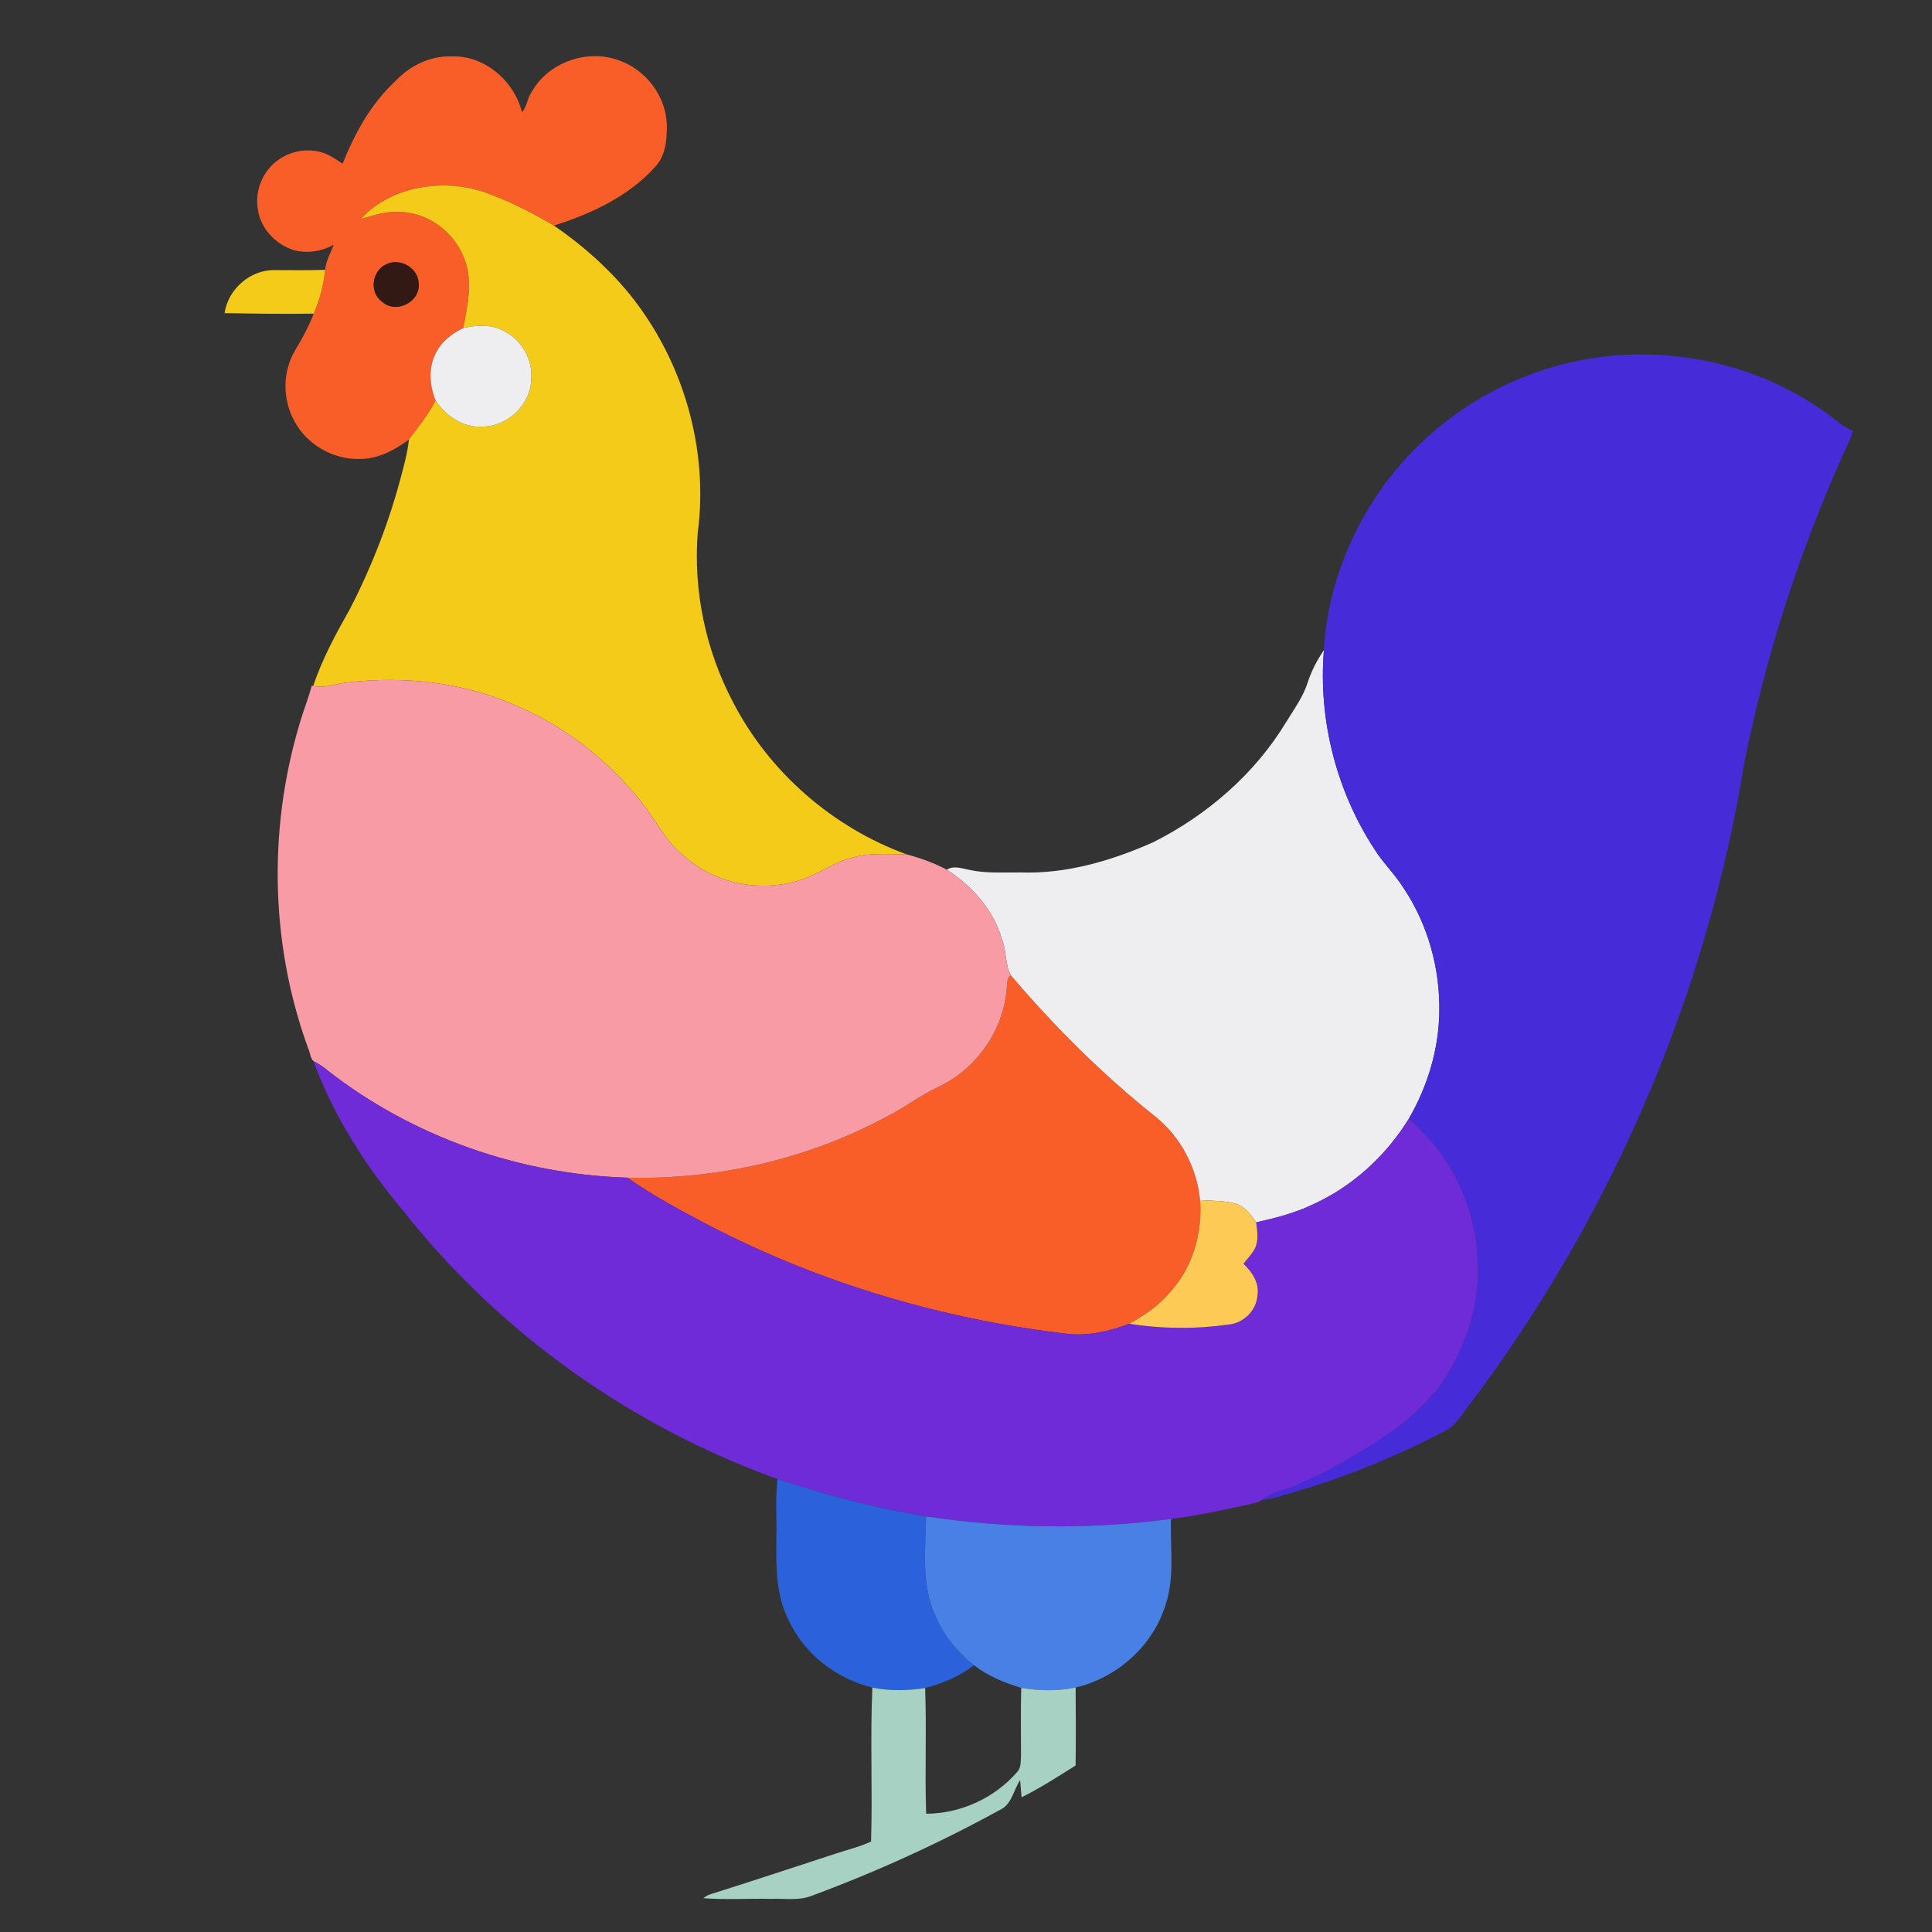 <?xml version="1.0" encoding="UTF-8" ?>
<!DOCTYPE svg PUBLIC "-//W3C//DTD SVG 1.1//EN" "http://www.w3.org/Graphics/SVG/1.1/DTD/svg11.dtd">
<svg width="689pt" height="689pt" viewBox="0 0 689 689" version="1.1" xmlns="http://www.w3.org/2000/svg">
<rect x="0" y="0" width="689" height="689" fill="#333333" stroke="none"/>
<g id="#ffffffff">
</g>
<g id="#f95e28ff">
<path fill="#f95e28" opacity="1.00" d=" M 140.96 28.96 C 146.09 23.48 153.36 19.86 160.97 20.13 C 172.75 19.62 183.34 28.80 186.15 39.98 C 187.88 38.19 187.94 35.37 189.33 33.31 C 195.05 22.41 209.10 17.29 220.60 21.48 C 230.40 24.82 237.75 34.53 237.81 44.95 C 237.85 50.04 237.32 55.71 233.58 59.55 C 224.13 70.12 210.83 76.21 197.55 80.45 C 190.65 76.46 183.62 72.66 176.15 69.84 C 160.68 63.13 140.42 65.43 128.62 78.08 C 133.01 76.91 137.39 75.31 142.01 75.56 C 152.38 75.50 162.15 82.69 165.63 92.38 C 168.71 100.31 166.77 108.97 165.18 117.01 C 161.06 119.01 157.21 121.99 155.27 126.25 C 152.67 131.44 153.23 137.61 155.36 142.86 C 152.77 147.87 149.19 152.24 145.83 156.73 C 140.69 160.61 134.61 163.78 128.01 163.67 C 118.58 163.85 109.32 158.43 104.93 150.08 C 100.75 142.44 100.72 132.71 105.12 125.16 C 107.68 120.89 110.10 116.52 111.88 111.85 C 113.95 106.86 115.47 101.63 115.95 96.22 C 116.25 93.02 117.90 90.19 119.05 87.25 C 114.71 89.68 109.55 90.49 104.71 89.18 C 98.38 87.18 93.07 81.64 92.01 74.99 C 90.81 68.82 93.20 62.08 97.99 58.01 C 102.28 54.30 108.34 52.79 113.87 54.11 C 116.98 54.75 119.56 56.69 122.18 58.37 C 126.55 47.52 132.28 36.99 140.96 28.96 M 137.43 94.42 C 132.53 96.89 131.70 104.52 136.36 107.67 C 141.28 112.10 150.08 107.58 149.28 101.01 C 149.08 95.33 142.34 91.69 137.43 94.42 Z" />
<path fill="#f95e28" opacity="1.00" d=" M 359.06 351.98 C 359.26 350.52 359.10 348.74 360.48 347.79 C 376.04 366.09 393.14 383.13 411.93 398.12 C 421.03 405.36 426.86 416.42 427.96 427.98 C 428.86 439.62 425.41 451.74 417.56 460.52 C 413.50 465.39 408.26 469.06 402.73 472.07 C 395.81 474.73 388.43 476.45 380.98 475.72 C 336.47 470.56 292.77 457.71 252.96 437.06 C 242.97 431.82 232.98 426.46 223.72 419.99 C 255.77 420.75 288.04 413.45 316.28 398.17 C 322.61 395.01 328.22 390.59 334.65 387.62 C 348.32 381.22 358.14 367.09 359.06 351.98 Z" />
</g>
<g id="#f4cb19ff">
<path fill="#f4cb19" opacity="1.00" d=" M 128.62 78.08 C 140.42 65.43 160.68 63.13 176.15 69.84 C 183.62 72.66 190.65 76.46 197.55 80.45 C 207.71 87.40 217.01 95.66 224.79 105.23 C 243.66 128.77 252.77 160.04 248.83 190.01 C 247.21 210.84 251.71 232.11 261.50 250.56 C 274.39 275.44 296.91 295.02 323.20 304.65 C 316.51 304.72 309.63 303.94 303.17 306.11 C 296.91 307.65 291.79 311.85 285.68 313.75 C 271.97 318.23 256.03 315.53 244.96 306.11 C 237.80 301.03 234.25 292.77 228.81 286.16 C 217.56 271.87 202.95 260.14 186.36 252.67 C 166.86 243.44 144.66 240.83 123.37 243.44 C 119.49 243.86 115.63 245.54 111.71 244.62 C 114.92 234.88 119.91 225.86 124.91 216.95 C 132.84 201.52 139.12 185.23 143.42 168.42 C 144.45 164.57 145.45 160.70 145.83 156.73 C 149.19 152.24 152.77 147.87 155.36 142.86 C 159.05 148.33 165.16 152.60 172.00 152.16 C 181.09 152.11 189.42 144.20 189.46 135.02 C 189.97 128.09 185.98 121.18 179.78 118.10 C 175.34 115.58 169.98 115.91 165.18 117.01 C 166.77 108.97 168.71 100.31 165.63 92.38 C 162.15 82.69 152.38 75.50 142.01 75.56 C 137.39 75.31 133.01 76.91 128.62 78.08 Z" />
<path fill="#f4cb19" opacity="1.00" d=" M 80.10 111.66 C 81.29 103.15 89.31 96.12 97.94 96.33 C 103.94 96.34 109.95 96.45 115.95 96.22 C 115.47 101.63 113.95 106.86 111.88 111.85 C 101.29 112.02 90.69 111.86 80.10 111.66 Z" />
</g>
<g id="#331914ff">
<path fill="#331914" opacity="1.00" d=" M 137.43 94.42 C 142.34 91.69 149.08 95.33 149.28 101.01 C 150.08 107.58 141.28 112.10 136.36 107.67 C 131.70 104.52 132.53 96.89 137.43 94.42 Z" />
</g>
<g id="#eeeef0ff">
<path fill="#eeeef0" opacity="1.00" d=" M 165.18 117.01 C 169.98 115.91 175.34 115.58 179.78 118.10 C 185.98 121.18 189.97 128.09 189.46 135.02 C 189.42 144.20 181.09 152.11 172.00 152.16 C 165.16 152.60 159.05 148.33 155.36 142.86 C 153.23 137.61 152.67 131.44 155.27 126.25 C 157.21 121.99 161.06 119.01 165.18 117.01 Z" />
<path fill="#eeeef0" opacity="1.00" d=" M 466.37 243.37 C 467.68 239.25 469.72 235.41 472.14 231.84 C 470.04 257.35 476.94 283.48 491.35 304.62 C 494.23 308.72 497.79 312.32 500.47 316.57 C 509.21 329.57 513.59 345.35 513.30 360.97 C 513.08 374.25 509.13 387.32 502.52 398.80 C 494.31 412.26 482.14 423.31 467.72 429.76 C 461.46 432.71 454.72 434.40 447.99 435.92 C 446.10 433.26 444.04 430.31 440.77 429.30 C 436.62 428.09 432.23 428.30 427.96 427.98 C 426.86 416.42 421.03 405.36 411.93 398.12 C 393.14 383.13 376.04 366.09 360.48 347.79 C 358.33 343.80 359.00 338.99 357.28 334.83 C 354.22 324.41 346.67 315.95 337.66 310.16 C 340.20 308.55 343.09 309.76 345.78 310.24 C 351.76 311.54 357.92 311.08 364.00 311.14 C 380.39 311.70 396.49 306.94 411.34 300.33 C 430.52 290.66 447.44 276.05 458.62 257.61 C 461.42 253.00 464.72 248.58 466.37 243.37 Z" />
</g>
<g id="#462bd8ff">
<path fill="#462bd8" opacity="1.00" d=" M 553.18 131.07 C 585.26 121.43 621.52 126.87 649.19 145.82 C 653.16 148.25 656.41 151.82 660.76 153.63 C 660.21 156.46 658.62 158.94 657.53 161.58 C 641.61 196.87 629.69 233.98 622.09 271.94 C 608.75 354.55 574.78 433.65 524.43 500.45 C 521.55 503.84 519.53 508.32 515.34 510.33 C 499.44 518.59 482.87 525.63 465.72 530.86 C 460.48 532.31 455.35 534.38 449.92 534.94 C 453.12 532.17 457.47 531.73 461.25 530.12 C 473.19 525.05 484.51 518.58 495.21 511.25 C 501.99 506.87 507.72 501.06 512.96 494.98 C 522.01 482.27 527.66 466.71 527.00 450.98 C 526.83 437.50 522.62 424.17 514.96 413.07 C 511.74 407.55 506.82 403.42 502.52 398.80 C 509.13 387.32 513.08 374.25 513.30 360.97 C 513.59 345.35 509.21 329.57 500.47 316.57 C 497.79 312.32 494.23 308.72 491.35 304.62 C 476.94 283.48 470.04 257.35 472.14 231.84 C 473.45 208.69 482.64 186.21 497.25 168.27 C 511.63 150.67 531.33 137.41 553.18 131.07 Z" />
</g>
<g id="#f89ba5ff">
<path fill="#f89ba5" opacity="1.00" d=" M 123.37 243.44 C 144.66 240.83 166.86 243.44 186.36 252.67 C 202.95 260.14 217.56 271.87 228.81 286.16 C 234.25 292.77 237.80 301.03 244.96 306.11 C 256.03 315.53 271.97 318.23 285.68 313.75 C 291.79 311.85 296.91 307.65 303.17 306.11 C 309.63 303.94 316.51 304.72 323.20 304.65 C 328.16 305.97 333.11 307.73 337.66 310.16 C 346.67 315.95 354.22 324.41 357.28 334.83 C 359.00 338.99 358.33 343.80 360.48 347.79 C 359.10 348.74 359.26 350.52 359.06 351.98 C 358.14 367.09 348.32 381.22 334.65 387.62 C 328.22 390.59 322.61 395.01 316.28 398.17 C 288.04 413.45 255.77 420.75 223.72 419.99 C 185.35 418.81 147.38 405.54 117.05 381.93 C 115.44 380.55 113.67 379.37 111.78 378.42 C 110.65 377.34 110.62 375.42 109.96 374.02 C 95.93 335.75 95.52 292.83 108.09 254.12 C 109.18 250.94 110.30 247.77 111.19 244.53 L 111.71 244.62 C 115.63 245.54 119.49 243.86 123.37 243.44 Z" />
</g>
<g id="#6f2bd8ff">
<path fill="#6f2bd8" opacity="1.00" d=" M 111.78 378.42 C 113.67 379.37 115.44 380.55 117.05 381.93 C 147.38 405.54 185.35 418.81 223.72 419.99 C 232.98 426.46 242.97 431.82 252.96 437.06 C 292.77 457.71 336.47 470.56 380.98 475.72 C 388.43 476.45 395.81 474.73 402.73 472.07 C 414.42 473.94 426.43 474.02 438.15 472.37 C 443.45 471.89 448.08 467.38 448.43 462.03 C 449.19 457.52 446.53 453.62 443.44 450.68 C 444.85 448.98 446.35 447.32 447.45 445.40 C 448.97 442.47 448.36 439.04 447.99 435.92 C 454.72 434.40 461.46 432.71 467.72 429.76 C 482.14 423.31 494.31 412.26 502.52 398.80 C 506.82 403.42 511.74 407.55 514.96 413.07 C 522.62 424.17 526.83 437.50 527.00 450.98 C 527.66 466.71 522.01 482.27 512.96 494.98 C 507.72 501.06 501.99 506.87 495.21 511.25 C 484.51 518.58 473.19 525.05 461.25 530.12 C 457.47 531.73 453.12 532.17 449.92 534.94 C 448.62 535.94 446.94 536.09 445.42 536.51 C 436.20 538.51 426.97 540.55 417.60 541.69 C 388.63 545.54 359.15 545.13 330.26 540.79 C 312.24 537.87 294.57 533.18 277.26 527.46 C 225.17 508.72 178.32 475.48 143.98 432.02 C 130.48 416.06 118.99 398.10 111.78 378.42 Z" />
</g>
<g id="#feca56ff">
<path fill="#feca56" opacity="1.00" d=" M 427.96 427.98 C 432.23 428.30 436.62 428.09 440.77 429.30 C 444.04 430.31 446.10 433.26 447.99 435.92 C 448.36 439.04 448.97 442.47 447.45 445.40 C 446.35 447.32 444.85 448.98 443.44 450.68 C 446.53 453.62 449.19 457.52 448.43 462.03 C 448.08 467.38 443.45 471.89 438.15 472.37 C 426.43 474.02 414.42 473.94 402.73 472.07 C 408.26 469.06 413.50 465.39 417.56 460.52 C 425.41 451.74 428.86 439.62 427.96 427.98 Z" />
</g>
<g id="#2b61dbff">
<path fill="#2b61db" opacity="1.00" d=" M 277.26 527.46 C 294.57 533.18 312.24 537.87 330.26 540.79 C 330.03 552.65 328.48 565.24 333.64 576.36 C 336.59 583.27 341.46 589.21 347.34 593.86 C 342.22 597.84 336.16 600.36 329.92 601.99 C 323.71 602.97 317.29 603.08 311.11 601.84 C 298.26 598.67 286.78 589.85 281.22 577.74 C 276.70 568.87 276.75 558.70 276.86 549.00 C 277.06 541.82 276.43 534.60 277.26 527.46 Z" />
</g>
<g id="#4980e5ff">
<path fill="#4980e5" opacity="1.00" d=" M 330.26 540.79 C 359.15 545.13 388.63 545.54 417.60 541.69 C 417.27 551.99 419.04 562.66 415.57 572.61 C 411.02 587.10 398.30 598.35 383.60 601.81 C 377.23 603.15 370.59 603.01 364.20 601.93 C 358.20 600.14 352.32 597.71 347.34 593.86 C 341.46 589.21 336.59 583.27 333.64 576.36 C 328.48 565.24 330.03 552.65 330.26 540.79 Z" />
</g>
<g id="#a7d1c3ff">
<path fill="#a7d1c3" opacity="1.00" d=" M 311.11 601.84 C 317.29 603.08 323.71 602.97 329.92 601.99 C 330.49 616.93 329.78 631.88 330.29 646.82 C 342.60 646.79 354.78 641.20 362.80 631.87 C 364.24 630.29 363.97 628.00 364.12 626.05 C 364.13 618.01 363.96 609.97 364.20 601.93 C 370.59 603.01 377.23 603.15 383.60 601.81 C 383.66 611.07 383.71 620.35 383.59 629.61 C 377.30 633.61 370.98 637.64 364.32 640.97 C 364.15 638.92 363.98 636.87 363.81 634.83 C 361.38 638.42 360.84 643.67 356.43 645.55 C 335.01 657.29 312.71 667.46 289.81 675.96 C 285.12 677.95 279.93 677.00 275.00 677.19 C 266.95 677.01 258.88 677.57 250.85 676.94 C 251.64 676.26 252.54 675.78 253.54 675.48 C 268.40 670.81 283.18 665.89 298.00 661.06 C 302.23 659.67 306.58 658.61 310.64 656.75 C 311.22 638.46 310.28 620.12 311.11 601.84 Z" />
</g>
</svg>
